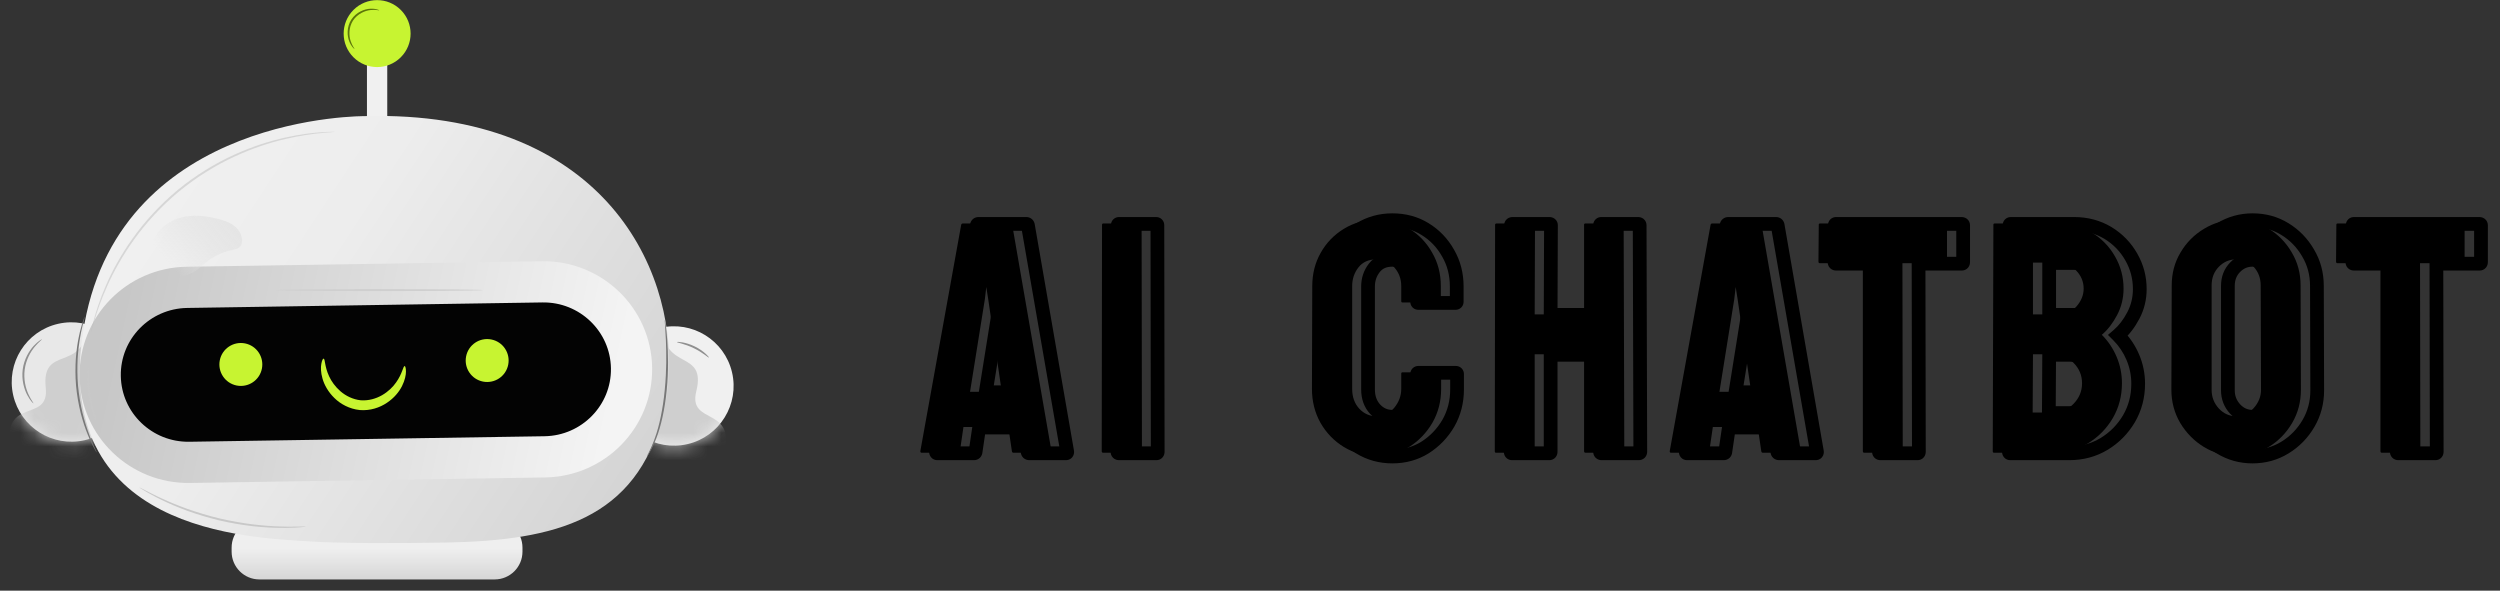 <svg width="182" height="43" viewBox="0 0 182 43" fill="none" xmlns="http://www.w3.org/2000/svg">
<rect x="0" y="0" width="182" height="43" fill="#333333" stroke="none"/>
<path d="M18.886 42.183H36.012C37.13 42.183 38.036 41.277 38.036 40.16V39.865C38.036 38.747 37.13 37.841 36.012 37.841H18.886C17.768 37.841 16.862 38.747 16.862 39.865V40.16C16.862 41.277 17.768 42.183 18.886 42.183Z" fill="url(#paint0_linear_1775_401)"/>
<path d="M26.714 10.075H28.192V2.599H26.714V10.075Z" fill="#F0F0F0"/>
<path d="M50.067 32.327C52.401 31.772 53.844 29.429 53.289 27.095C52.734 24.76 50.392 23.317 48.057 23.872C45.722 24.427 44.28 26.77 44.835 29.104C45.389 31.439 47.732 32.882 50.067 32.327Z" fill="#F0F0F0"/>
<mask id="mask0_1775_401" style="mask-type:alpha" maskUnits="userSpaceOnUse" x="44" y="23" width="10" height="10">
<path d="M50.067 32.327C52.401 31.772 53.844 29.429 53.289 27.095C52.734 24.76 50.392 23.317 48.057 23.872C45.722 24.427 44.28 26.77 44.835 29.104C45.389 31.439 47.732 32.882 50.067 32.327Z" fill="#F0F0F0"/>
</mask>
<g mask="url(#mask0_1775_401)">
<path d="M50.69 28.488C51.453 25.414 48.251 27.036 48.263 23.736L44.818 31.472L51.441 38.825C58.845 35.831 51.578 37.083 52.664 33.276C53.75 29.47 50.057 31.041 50.69 28.488Z" fill="#CFCFCF"/>
</g>
<path d="M6.16 32.047C8.5 31.516 9.967 29.189 9.436 26.848C8.905 24.508 6.578 23.041 4.237 23.572C1.897 24.103 0.43 26.43 0.961 28.771C1.492 31.111 3.819 32.578 6.16 32.047Z" fill="#E8E8E8"/>
<mask id="mask1_1775_401" style="mask-type:alpha" maskUnits="userSpaceOnUse" x="0" y="23" width="10" height="10">
<path d="M6.16 32.047C8.5 31.516 9.967 29.189 9.436 26.849C8.905 24.508 6.578 23.042 4.237 23.573C1.897 24.103 0.43 26.431 0.961 28.771C1.492 31.111 3.819 32.578 6.16 32.047Z" fill="#F0F0F0"/>
</mask>
<g mask="url(#mask1_1775_401)">
<path d="M3.331 28.234C2.999 25.085 5.947 27.133 6.39 23.863L8.735 32L1.161 38.37C-5.759 34.383 1.266 36.625 0.715 32.705C0.164 28.785 3.606 30.85 3.331 28.234Z" fill="#CFCFCF"/>
</g>
<path d="M26.62 8.453C26.62 8.453 8.953 8.241 6.156 23.542C3.358 38.843 18.299 39.13 22.597 39.419C24.547 39.551 28.715 39.565 32.394 39.499C40.539 39.358 46.291 37.781 48.251 30.225C48.48 29.344 48.634 28.438 48.692 27.518C49.209 19.238 43.603 8.043 26.623 8.45L26.62 8.453Z" fill="url(#paint1_linear_1775_401)"/>
<path d="M39.668 33.258C43.196 33.201 46.03 30.316 45.976 26.787V26.786C45.917 23.257 42.994 20.463 39.467 20.517L13.602 20.919H13.601C10.073 20.976 7.24 23.861 7.295 27.39L7.295 27.392C7.353 30.92 10.276 33.714 13.804 33.66L39.668 33.258Z" fill="#030303" stroke="url(#paint2_linear_1775_401)" stroke-width="3"/>
<path d="M19.067 26.833C18.902 27.681 18.079 28.232 17.233 28.066C16.386 27.901 15.835 27.078 16 26.233C16.165 25.384 16.988 24.834 17.834 24.999C18.682 25.164 19.233 25.988 19.067 26.833Z" fill="#C7F431"/>
<path d="M36.999 26.546C36.834 27.395 36.011 27.945 35.165 27.78C34.317 27.615 33.766 26.791 33.932 25.946C34.097 25.098 34.92 24.547 35.765 24.713C36.614 24.878 37.164 25.701 36.999 26.546Z" fill="#C7F431"/>
<path d="M29.178 4.169C30.13 3.218 30.13 1.675 29.178 0.723C28.226 -0.229 26.683 -0.229 25.732 0.723C24.78 1.675 24.78 3.218 25.732 4.169C26.683 5.121 28.226 5.121 29.178 4.169Z" fill="#C7F431"/>
<path d="M23.561 26.111C23.677 26.125 23.619 26.67 23.96 27.397C24.125 27.758 24.401 28.152 24.789 28.488C25.177 28.823 25.692 29.079 26.257 29.14C26.824 29.184 27.377 29.024 27.821 28.766C28.267 28.507 28.608 28.168 28.834 27.843C29.302 27.191 29.343 26.643 29.459 26.651C29.503 26.651 29.553 26.789 29.553 27.047C29.553 27.306 29.478 27.683 29.269 28.102C29.06 28.521 28.696 28.972 28.17 29.322C27.653 29.674 26.948 29.914 26.191 29.851C25.436 29.773 24.786 29.413 24.34 28.972C23.889 28.532 23.611 28.022 23.481 27.573C23.349 27.122 23.343 26.736 23.393 26.483C23.44 26.23 23.511 26.1 23.555 26.108L23.561 26.111Z" fill="#C7F431"/>
<path d="M47.083 33.245C47.059 33.232 47.375 32.75 47.678 31.883C47.992 31.021 48.265 29.771 48.394 28.375C48.535 26.976 48.513 25.701 48.477 24.781C48.455 24.321 48.433 23.95 48.413 23.691C48.394 23.435 48.389 23.292 48.4 23.289C48.411 23.289 48.433 23.429 48.468 23.685C48.507 23.941 48.543 24.313 48.578 24.776C48.639 25.698 48.678 26.981 48.537 28.388C48.405 29.795 48.113 31.054 47.775 31.918C47.609 32.351 47.439 32.689 47.306 32.912C47.172 33.133 47.092 33.254 47.083 33.248V33.245Z" fill="#777777"/>
<path d="M6.168 23.041C6.168 23.041 6.146 23.184 6.08 23.435C6.047 23.559 6.006 23.713 5.97 23.892C5.931 24.071 5.879 24.272 5.846 24.5C5.761 24.952 5.692 25.497 5.653 26.106C5.623 26.714 5.623 27.383 5.681 28.083C5.747 28.782 5.863 29.44 6 30.035C6.146 30.624 6.309 31.15 6.474 31.58C6.548 31.797 6.634 31.987 6.702 32.158C6.769 32.329 6.835 32.472 6.892 32.587C7 32.822 7.055 32.954 7.047 32.959C7.038 32.965 6.967 32.841 6.843 32.612C6.78 32.499 6.705 32.359 6.631 32.191C6.554 32.023 6.46 31.836 6.38 31.618C6.201 31.189 6.028 30.663 5.874 30.068C5.728 29.471 5.604 28.804 5.538 28.096C5.477 27.389 5.483 26.712 5.521 26.098C5.568 25.483 5.648 24.936 5.747 24.481C5.788 24.253 5.846 24.052 5.893 23.873C5.937 23.694 5.984 23.542 6.028 23.418C6.11 23.173 6.16 23.038 6.168 23.041Z" fill="#777777"/>
<path opacity="0.5" d="M24.354 9.598C24.354 9.598 24.332 9.604 24.291 9.61C24.241 9.615 24.178 9.62 24.104 9.626C23.938 9.643 23.696 9.648 23.385 9.687C22.763 9.742 21.865 9.866 20.777 10.119C19.69 10.37 18.418 10.777 17.079 11.396C15.741 12.013 14.345 12.861 13.029 13.941C11.721 15.028 10.623 16.24 9.763 17.435C8.902 18.633 8.26 19.803 7.806 20.822C7.351 21.84 7.06 22.7 6.886 23.3C6.79 23.597 6.74 23.834 6.691 23.994C6.669 24.065 6.652 24.126 6.638 24.173C6.624 24.214 6.619 24.233 6.616 24.233C6.616 24.233 6.616 24.211 6.624 24.17C6.635 24.12 6.646 24.06 6.663 23.985C6.702 23.826 6.746 23.586 6.831 23.283C6.988 22.677 7.266 21.81 7.712 20.78C8.155 19.751 8.791 18.567 9.656 17.358C10.518 16.149 11.619 14.927 12.938 13.828C14.265 12.74 15.675 11.892 17.024 11.275C18.376 10.659 19.66 10.257 20.755 10.017C21.851 9.775 22.754 9.667 23.379 9.629C23.691 9.601 23.936 9.604 24.101 9.596C24.175 9.596 24.238 9.596 24.288 9.596C24.329 9.596 24.351 9.596 24.351 9.598H24.354Z" fill="#BDBDBD"/>
<path d="M7.068 30.795C7.051 30.8 6.944 30.597 6.817 30.244C6.688 29.895 6.548 29.393 6.459 28.832C6.371 28.267 6.355 27.75 6.369 27.375C6.382 27.001 6.421 26.775 6.44 26.775C6.484 26.775 6.424 27.697 6.6 28.81C6.771 29.922 7.112 30.779 7.068 30.795Z" fill="#C8C8C8"/>
<path d="M2.436 29.371C2.436 29.371 2.373 29.327 2.288 29.223C2.2 29.118 2.087 28.958 1.976 28.741C1.751 28.314 1.558 27.637 1.654 26.89C1.753 26.144 2.12 25.541 2.447 25.186C2.613 25.007 2.761 24.881 2.874 24.803C2.984 24.726 3.05 24.691 3.056 24.699C3.072 24.718 2.825 24.889 2.524 25.252C2.224 25.613 1.891 26.197 1.798 26.907C1.704 27.617 1.875 28.27 2.067 28.694C2.26 29.124 2.458 29.352 2.436 29.369V29.371Z" fill="#8F8F8F"/>
<path d="M27.615 0.749C27.609 0.776 27.364 0.686 26.968 0.732C26.582 0.774 26.026 0.997 25.695 1.503C25.373 2.015 25.401 2.613 25.525 2.982C25.646 3.362 25.83 3.549 25.808 3.566C25.803 3.571 25.75 3.533 25.676 3.445C25.599 3.356 25.505 3.213 25.428 3.018C25.271 2.638 25.219 1.991 25.574 1.429C25.938 0.873 26.546 0.652 26.959 0.636C27.169 0.625 27.339 0.65 27.449 0.683C27.562 0.716 27.617 0.746 27.615 0.752V0.749Z" fill="#5B7409"/>
<path d="M51.611 26.031C51.581 26.064 51.151 25.654 50.504 25.346C49.86 25.029 49.273 24.947 49.281 24.902C49.281 24.867 49.895 24.889 50.567 25.216C51.239 25.539 51.638 26.009 51.611 26.031Z" fill="#8F8F8F"/>
<path d="M35.165 21.119C35.165 21.158 31.783 21.191 27.614 21.191C23.446 21.191 20.064 21.158 20.064 21.119C20.064 21.081 23.446 21.048 27.614 21.048C31.783 21.048 35.165 21.081 35.165 21.119Z" fill="#CFCFCF"/>
<path d="M22.28 38.337C22.28 38.337 22.236 38.348 22.154 38.359C22.052 38.367 21.931 38.378 21.785 38.392C21.625 38.406 21.43 38.419 21.201 38.422C20.973 38.428 20.714 38.441 20.427 38.43C19.852 38.43 19.169 38.389 18.412 38.309C17.657 38.221 16.831 38.086 15.975 37.888C15.121 37.684 14.323 37.434 13.607 37.178C12.894 36.913 12.266 36.641 11.751 36.387C11.489 36.266 11.264 36.139 11.063 36.032C10.859 35.927 10.691 35.828 10.553 35.746C10.429 35.669 10.325 35.605 10.237 35.553C10.165 35.509 10.129 35.481 10.132 35.479C10.135 35.476 10.176 35.492 10.25 35.528C10.341 35.575 10.449 35.63 10.578 35.696C10.719 35.773 10.892 35.864 11.098 35.961C11.302 36.06 11.531 36.181 11.795 36.294C12.313 36.536 12.943 36.795 13.654 37.051C14.367 37.301 15.163 37.544 16.011 37.748C16.859 37.946 17.679 38.081 18.428 38.177C19.177 38.265 19.857 38.315 20.43 38.328C20.716 38.345 20.975 38.337 21.201 38.34C21.43 38.342 21.625 38.34 21.785 38.334C21.931 38.334 22.052 38.331 22.154 38.328C22.239 38.328 22.283 38.331 22.283 38.337H22.28Z" fill="#C8C8C8"/>
<path d="M14.219 19.728C14.471 19.557 14.692 19.339 14.929 19.146C15.5 18.679 16.178 18.354 16.891 18.204C17.115 18.156 17.365 18.112 17.504 17.926C17.57 17.839 17.601 17.728 17.615 17.619C17.666 17.187 17.433 16.758 17.105 16.485C16.776 16.212 16.367 16.07 15.959 15.96C15.167 15.745 14.336 15.629 13.528 15.763C12.719 15.898 11.931 16.303 11.439 16.981C11.229 17.27 11.075 17.608 11.028 17.966C10.927 18.743 11.378 19.544 12.055 19.895C12.732 20.245 13.585 20.157 14.219 19.73V19.728Z" fill="url(#paint3_linear_1775_401)"/>
<path d="M67 32.844L69.975 16.363C69.991 16.3 70.03 16.269 70.092 16.269H73.571C73.634 16.269 73.673 16.3 73.688 16.363L76.546 32.844C76.554 32.922 76.523 32.961 76.453 32.961H73.794C73.716 32.961 73.673 32.922 73.665 32.844L73.407 31.087H70.139L69.882 32.844C69.874 32.922 69.835 32.961 69.764 32.961H67.094C67.031 32.961 67 32.922 67 32.844ZM71.697 21.786L70.619 28.521H72.927L71.943 21.786L71.802 20.896L71.697 21.786Z" fill="black"/>
<path d="M83.039 32.961H80.322C80.244 32.961 80.205 32.922 80.205 32.844L80.228 16.363C80.228 16.3 80.259 16.269 80.322 16.269H83.016C83.078 16.269 83.109 16.3 83.109 16.363L83.133 32.844C83.133 32.922 83.102 32.961 83.039 32.961Z" fill="black"/>
<path d="M100.207 33.195C99.34 33.195 98.547 32.976 97.829 32.539C97.118 32.102 96.552 31.516 96.131 30.782C95.717 30.04 95.51 29.216 95.51 28.311L95.533 20.826C95.533 19.936 95.736 19.131 96.142 18.413C96.548 17.687 97.107 17.105 97.817 16.668C98.536 16.223 99.332 16 100.207 16C101.097 16 101.889 16.215 102.584 16.644C103.287 17.074 103.846 17.655 104.259 18.39C104.681 19.116 104.892 19.928 104.892 20.826V21.927C104.892 21.989 104.861 22.021 104.798 22.021H102.104C102.042 22.021 102.011 21.989 102.011 21.927V20.826C102.011 20.295 101.839 19.838 101.495 19.455C101.152 19.073 100.722 18.881 100.207 18.881C99.637 18.881 99.2 19.077 98.895 19.467C98.59 19.858 98.438 20.311 98.438 20.826V28.311C98.438 28.896 98.61 29.377 98.954 29.751C99.297 30.118 99.715 30.302 100.207 30.302C100.722 30.302 101.152 30.099 101.495 29.693C101.839 29.279 102.011 28.818 102.011 28.311V27.198C102.011 27.135 102.042 27.104 102.104 27.104H104.822C104.884 27.104 104.915 27.135 104.915 27.198V28.311C104.915 29.209 104.705 30.029 104.283 30.77C103.853 31.505 103.287 32.094 102.584 32.539C101.882 32.976 101.089 33.195 100.207 33.195Z" fill="black"/>
<path d="M111.631 32.961H108.913C108.851 32.961 108.82 32.922 108.82 32.844L108.843 16.363C108.843 16.3 108.882 16.269 108.96 16.269H111.631C111.709 16.269 111.748 16.3 111.748 16.363L111.725 22.887H115.321V16.363C115.321 16.3 115.352 16.269 115.414 16.269H118.085C118.163 16.269 118.202 16.3 118.202 16.363L118.249 32.844C118.249 32.922 118.21 32.961 118.132 32.961H115.438C115.36 32.961 115.321 32.922 115.321 32.844V25.792H111.725V32.844C111.725 32.922 111.693 32.961 111.631 32.961Z" fill="black"/>
<path d="M121.556 32.844L124.531 16.363C124.547 16.3 124.586 16.269 124.648 16.269H128.127C128.189 16.269 128.228 16.3 128.244 16.363L131.102 32.844C131.11 32.922 131.079 32.961 131.008 32.961H128.349C128.271 32.961 128.228 32.922 128.221 32.844L127.963 31.087H124.695L124.437 32.844C124.429 32.922 124.39 32.961 124.32 32.961H121.649C121.587 32.961 121.556 32.922 121.556 32.844ZM126.253 21.786L125.175 28.521H127.483L126.499 21.786L126.358 20.896L126.253 21.786Z" fill="black"/>
<path d="M138.427 32.961H135.721C135.651 32.961 135.615 32.922 135.615 32.844V19.163H132.5C132.422 19.163 132.383 19.123 132.383 19.045L132.406 16.363C132.406 16.3 132.437 16.269 132.5 16.269H141.613C141.699 16.269 141.741 16.3 141.741 16.363V19.045C141.741 19.123 141.71 19.163 141.648 19.163H138.497L138.52 32.844C138.52 32.922 138.489 32.961 138.427 32.961Z" fill="black"/>
<path d="M149.464 32.961H145.166C145.103 32.961 145.072 32.922 145.072 32.844L145.119 16.363C145.119 16.3 145.15 16.269 145.212 16.269H149.827C150.725 16.269 151.541 16.488 152.275 16.925C152.994 17.363 153.56 17.944 153.974 18.671C154.388 19.389 154.595 20.17 154.595 21.013C154.595 21.7 154.439 22.341 154.126 22.934C153.814 23.528 153.443 24.008 153.013 24.375C153.474 24.836 153.833 25.37 154.091 25.98C154.349 26.589 154.478 27.229 154.478 27.901C154.478 28.83 154.255 29.677 153.81 30.442C153.357 31.208 152.752 31.821 151.994 32.281C151.237 32.734 150.394 32.961 149.464 32.961ZM149.827 19.116H148V22.887H149.827C150.382 22.887 150.831 22.692 151.174 22.302C151.518 21.903 151.69 21.474 151.69 21.013C151.69 20.506 151.506 20.064 151.139 19.69C150.772 19.307 150.335 19.116 149.827 19.116ZM149.464 25.792H148L147.977 30.032H149.464C150.042 30.032 150.538 29.822 150.952 29.4C151.366 28.978 151.573 28.478 151.573 27.901C151.573 27.323 151.366 26.827 150.952 26.413C150.538 25.999 150.042 25.792 149.464 25.792Z" fill="black"/>
<path d="M162.798 33.195C161.947 33.195 161.162 32.976 160.443 32.539C159.733 32.102 159.159 31.52 158.722 30.794C158.292 30.06 158.077 29.256 158.077 28.381L158.101 20.779C158.101 19.889 158.315 19.088 158.745 18.378C159.167 17.659 159.737 17.085 160.455 16.656C161.173 16.219 161.954 16 162.798 16C163.672 16 164.457 16.215 165.152 16.644C165.855 17.074 166.417 17.652 166.839 18.378C167.268 19.096 167.483 19.897 167.483 20.779L167.506 28.381C167.506 29.256 167.296 30.056 166.874 30.782C166.444 31.516 165.874 32.102 165.164 32.539C164.453 32.976 163.665 33.195 162.798 33.195ZM162.798 30.302C163.282 30.302 163.704 30.107 164.063 29.716C164.422 29.318 164.602 28.873 164.602 28.381L164.578 20.779C164.578 20.248 164.41 19.799 164.074 19.432C163.739 19.065 163.313 18.881 162.798 18.881C162.306 18.881 161.884 19.061 161.533 19.42C161.181 19.779 161.006 20.232 161.006 20.779V28.381C161.006 28.904 161.181 29.357 161.533 29.74C161.884 30.114 162.306 30.302 162.798 30.302Z" fill="black"/>
<path d="M176.108 32.961H173.402C173.332 32.961 173.297 32.922 173.297 32.844V19.163H170.181C170.103 19.163 170.064 19.123 170.064 19.045L170.087 16.363C170.087 16.3 170.118 16.269 170.181 16.269H179.294C179.38 16.269 179.423 16.3 179.423 16.363V19.045C179.423 19.123 179.391 19.163 179.329 19.163H176.178L176.201 32.844C176.201 32.922 176.17 32.961 176.108 32.961Z" fill="black"/>
<path d="M68.141 32.883L67.649 32.794L67.641 32.838V32.883H68.141ZM71.117 16.395L70.632 16.273L70.628 16.289L70.625 16.306L71.117 16.395ZM74.832 16.395L75.325 16.309L75.322 16.291L75.317 16.273L74.832 16.395ZM77.691 32.883L78.189 32.833L78.187 32.815L78.184 32.797L77.691 32.883ZM74.809 32.883L75.306 32.833L75.305 32.822L75.303 32.81L74.809 32.883ZM74.551 31.125L75.046 31.052L74.983 30.625H74.551V31.125ZM71.281 31.125V30.625H70.849L70.787 31.052L71.281 31.125ZM71.023 32.883L70.529 32.81L70.527 32.822L70.526 32.833L71.023 32.883ZM72.84 21.82L73.334 21.899L73.335 21.889L73.336 21.879L72.84 21.82ZM71.762 28.559L71.268 28.48L71.175 29.059H71.762V28.559ZM74.07 28.559V29.059H74.649L74.565 28.486L74.07 28.559ZM73.086 21.82L73.581 21.748L73.58 21.742L73.086 21.82ZM72.945 20.93L73.439 20.852L72.449 20.871L72.945 20.93ZM68.633 32.972L71.609 16.483L70.625 16.306L67.649 32.794L68.633 32.972ZM71.602 16.516C71.591 16.56 71.558 16.645 71.471 16.715C71.381 16.786 71.288 16.801 71.234 16.801V15.801C71.119 15.801 70.974 15.831 70.846 15.934C70.719 16.035 70.659 16.167 70.632 16.273L71.602 16.516ZM71.234 16.801H74.715V15.801H71.234V16.801ZM74.715 16.801C74.662 16.801 74.568 16.786 74.479 16.715C74.391 16.645 74.358 16.56 74.347 16.516L75.317 16.273C75.29 16.167 75.23 16.035 75.103 15.934C74.975 15.831 74.831 15.801 74.715 15.801V16.801ZM74.339 16.48L77.199 32.968L78.184 32.797L75.325 16.309L74.339 16.48ZM77.194 32.933C77.192 32.913 77.181 32.786 77.283 32.658C77.397 32.517 77.546 32.5 77.598 32.5V33.5C77.72 33.5 77.92 33.464 78.064 33.283C78.198 33.116 78.199 32.931 78.189 32.833L77.194 32.933ZM77.598 32.5H74.938V33.5H77.598V32.5ZM74.938 32.5C74.979 32.5 75.085 32.511 75.183 32.601C75.281 32.69 75.302 32.793 75.306 32.833L74.311 32.933C74.323 33.051 74.369 33.212 74.51 33.341C74.652 33.469 74.818 33.5 74.938 33.5V32.5ZM75.303 32.81L75.046 31.052L74.056 31.198L74.314 32.955L75.303 32.81ZM74.551 30.625H71.281V31.625H74.551V30.625ZM70.787 31.052L70.529 32.81L71.518 32.955L71.776 31.198L70.787 31.052ZM70.526 32.833C70.529 32.805 70.544 32.708 70.635 32.617C70.733 32.519 70.847 32.5 70.906 32.5V33.5C71.036 33.5 71.205 33.461 71.342 33.324C71.471 33.195 71.51 33.039 71.521 32.933L70.526 32.833ZM70.906 32.5H68.234V33.5H70.906V32.5ZM68.234 32.5C68.314 32.5 68.452 32.53 68.555 32.658C68.64 32.765 68.641 32.869 68.641 32.883H67.641C67.641 32.975 67.657 33.137 67.774 33.283C67.907 33.45 68.093 33.5 68.234 33.5V32.5ZM72.346 21.741L71.268 28.48L72.255 28.638L73.334 21.899L72.346 21.741ZM71.762 29.059H74.07V28.059H71.762V29.059ZM74.565 28.486L73.581 21.748L72.591 21.893L73.576 28.631L74.565 28.486ZM73.58 21.742L73.439 20.852L72.451 21.008L72.592 21.898L73.58 21.742ZM72.449 20.871L72.343 21.762L73.336 21.879L73.442 20.989L72.449 20.871ZM84.187 32.5H81.469V33.5H84.187V32.5ZM81.469 32.5C81.507 32.5 81.627 32.51 81.734 32.617C81.842 32.724 81.851 32.845 81.851 32.883L80.851 32.882C80.851 32.998 80.881 33.178 81.027 33.324C81.174 33.471 81.353 33.5 81.469 33.5V32.5ZM81.851 32.883L81.875 16.395L80.875 16.394L80.851 32.882L81.851 32.883ZM81.875 16.395C81.875 16.441 81.863 16.567 81.752 16.678C81.641 16.789 81.514 16.801 81.469 16.801V15.801C81.36 15.801 81.187 15.828 81.045 15.971C80.902 16.113 80.875 16.286 80.875 16.394L81.875 16.395ZM81.469 16.801H84.164V15.801H81.469V16.801ZM84.164 16.801C84.118 16.801 83.992 16.789 83.881 16.678C83.769 16.567 83.758 16.441 83.758 16.395H84.758C84.758 16.286 84.73 16.113 84.588 15.971C84.445 15.828 84.272 15.801 84.164 15.801V16.801ZM83.758 16.395L83.781 32.883L84.781 32.883L84.758 16.395H83.758ZM83.781 32.883C83.781 32.869 83.782 32.765 83.867 32.658C83.97 32.53 84.108 32.5 84.187 32.5V33.5C84.329 33.5 84.514 33.45 84.648 33.283C84.765 33.137 84.781 32.975 84.781 32.883L83.781 32.883ZM98.984 32.578L98.722 33.004L98.724 33.005L98.984 32.578ZM97.285 30.82L96.848 31.064L96.851 31.07L97.285 30.82ZM96.664 28.348L96.164 28.346V28.348H96.664ZM96.687 20.859L97.187 20.861V20.859H96.687ZM97.296 18.445L97.732 18.691L97.733 18.689L97.296 18.445ZM98.972 16.699L99.234 17.125L99.236 17.124L98.972 16.699ZM103.742 16.676L103.479 17.101L103.481 17.102L103.742 16.676ZM105.417 18.422L104.982 18.668L104.985 18.673L105.417 18.422ZM100.109 29.789L99.74 30.127L99.744 30.131L100.109 29.789ZM102.652 29.73L103.034 30.054L103.037 30.05L102.652 29.73ZM105.441 30.809L105.873 31.061L105.876 31.056L105.441 30.809ZM103.742 32.578L104.006 33.003L104.009 33.001L103.742 32.578ZM101.363 32.734C100.584 32.734 99.882 32.539 99.244 32.151L98.724 33.005C99.523 33.492 100.407 33.734 101.363 33.734V32.734ZM99.246 32.152C98.607 31.759 98.099 31.235 97.718 30.571L96.851 31.07C97.314 31.875 97.939 32.522 98.722 33.004L99.246 32.152ZM97.721 30.577C97.352 29.914 97.164 29.174 97.164 28.348H96.164C96.164 29.333 96.39 30.242 96.848 31.064L97.721 30.577ZM97.164 28.349L97.187 20.861L96.187 20.858L96.164 28.346L97.164 28.349ZM97.187 20.859C97.187 20.048 97.371 19.329 97.732 18.691L96.861 18.199C96.409 18.999 96.187 19.89 96.187 20.859H97.187ZM97.733 18.689C98.097 18.038 98.596 17.518 99.234 17.125L98.71 16.273C97.927 16.756 97.308 17.4 96.86 18.201L97.733 18.689ZM99.236 17.124C99.872 16.73 100.577 16.531 101.363 16.531V15.531C100.398 15.531 99.51 15.778 98.709 16.274L99.236 17.124ZM101.363 16.531C102.169 16.531 102.87 16.725 103.479 17.101L104.005 16.25C103.223 15.768 102.338 15.531 101.363 15.531V16.531ZM103.481 17.102C104.11 17.487 104.609 18.006 104.982 18.668L105.853 18.176C105.398 17.369 104.78 16.724 104.002 16.249L103.481 17.102ZM104.985 18.673C105.36 19.318 105.55 20.043 105.55 20.859H106.55C106.55 19.879 106.319 18.979 105.85 18.171L104.985 18.673ZM105.55 20.859V21.961H106.55V20.859H105.55ZM105.55 21.961C105.55 21.915 105.562 21.789 105.673 21.678C105.785 21.567 105.911 21.555 105.957 21.555V22.555C106.065 22.555 106.238 22.527 106.38 22.385C106.523 22.242 106.55 22.069 106.55 21.961H105.55ZM105.957 21.555H103.261V22.555H105.957V21.555ZM103.261 21.555C103.307 21.555 103.433 21.567 103.544 21.678C103.656 21.789 103.667 21.915 103.667 21.961H102.667C102.667 22.069 102.695 22.242 102.837 22.385C102.98 22.527 103.153 22.555 103.261 22.555V21.555ZM103.667 21.961V20.859H102.667V21.961H103.667ZM103.667 20.859C103.667 20.209 103.453 19.632 103.024 19.154L102.28 19.822C102.538 20.11 102.667 20.447 102.667 20.859H103.667ZM103.024 19.154C102.585 18.666 102.02 18.414 101.363 18.414V19.414C101.737 19.414 102.031 19.545 102.28 19.822L103.024 19.154ZM101.363 18.414C100.665 18.414 100.071 18.661 99.656 19.192L100.445 19.808C100.639 19.558 100.92 19.414 101.363 19.414V18.414ZM99.656 19.192C99.28 19.675 99.093 20.237 99.093 20.859H100.093C100.093 20.45 100.211 20.107 100.445 19.808L99.656 19.192ZM99.093 20.859V28.348H100.093V20.859H99.093ZM99.093 28.348C99.093 29.038 99.299 29.646 99.74 30.127L100.477 29.451C100.231 29.183 100.093 28.829 100.093 28.348H99.093ZM99.744 30.131C100.18 30.596 100.729 30.84 101.363 30.84V29.84C101.012 29.84 100.725 29.716 100.474 29.447L99.744 30.131ZM101.363 30.84C102.031 30.84 102.598 30.568 103.034 30.054L102.27 29.407C102.018 29.706 101.726 29.84 101.363 29.84V30.84ZM103.037 30.05C103.45 29.552 103.667 28.979 103.667 28.348H102.667C102.667 28.732 102.541 29.081 102.267 29.411L103.037 30.05ZM103.667 28.348V27.234H102.667V28.348H103.667ZM103.667 27.234C103.667 27.28 103.656 27.406 103.544 27.518C103.433 27.629 103.307 27.641 103.261 27.641V26.641C103.153 26.641 102.98 26.668 102.837 26.811C102.695 26.953 102.667 27.126 102.667 27.234H103.667ZM103.261 27.641H105.98V26.641H103.261V27.641ZM105.98 27.641C105.934 27.641 105.808 27.629 105.697 27.518C105.586 27.406 105.574 27.28 105.574 27.234H106.574C106.574 27.126 106.546 26.953 106.404 26.811C106.261 26.668 106.088 26.641 105.98 26.641V27.641ZM105.574 27.234V28.348H106.574V27.234H105.574ZM105.574 28.348C105.574 29.164 105.383 29.899 105.006 30.562L105.876 31.056C106.343 30.234 106.574 29.328 106.574 28.348H105.574ZM105.009 30.556C104.619 31.223 104.108 31.754 103.474 32.156L104.009 33.001C104.781 32.511 105.404 31.863 105.873 31.061L105.009 30.556ZM103.478 32.154C102.859 32.538 102.159 32.734 101.363 32.734V33.734C102.333 33.734 103.218 33.493 104.006 33.003L103.478 32.154ZM112.91 16.395L113.41 16.396V16.395H112.91ZM112.886 22.922L112.386 22.92L112.384 23.422H112.886V22.922ZM116.484 22.922V23.422H116.984V22.922H116.484ZM119.367 16.395H118.867V16.396L119.367 16.395ZM119.413 32.883H119.913V32.882L119.413 32.883ZM116.484 25.828H116.984V25.328H116.484V25.828ZM112.886 25.828V25.328H112.386V25.828H112.886ZM112.792 32.5H110.074V33.5H112.792V32.5ZM110.074 32.5C110.153 32.5 110.291 32.53 110.394 32.658C110.479 32.765 110.48 32.869 110.48 32.883L109.48 32.882C109.48 32.975 109.496 33.137 109.613 33.283C109.747 33.45 109.932 33.5 110.074 33.5V32.5ZM110.48 32.883L110.503 16.395L109.503 16.394L109.48 32.882L110.48 32.883ZM110.503 16.395C110.503 16.474 110.473 16.612 110.345 16.715C110.238 16.8 110.135 16.801 110.12 16.801V15.801C110.028 15.801 109.866 15.817 109.72 15.934C109.553 16.067 109.503 16.252 109.503 16.394L110.503 16.395ZM110.12 16.801H112.792V15.801H110.12V16.801ZM112.792 16.801C112.778 16.801 112.675 16.8 112.568 16.715C112.44 16.612 112.41 16.474 112.41 16.395H113.41C113.41 16.253 113.36 16.067 113.193 15.934C113.047 15.817 112.885 15.801 112.792 15.801V16.801ZM112.41 16.393L112.386 22.92L113.386 22.924L113.41 16.396L112.41 16.393ZM112.886 23.422H116.484V22.422H112.886V23.422ZM116.984 22.922V16.395H115.984V22.922H116.984ZM116.984 16.395C116.984 16.441 116.972 16.567 116.861 16.678C116.75 16.789 116.623 16.801 116.577 16.801V15.801C116.469 15.801 116.296 15.828 116.154 15.971C116.011 16.113 115.984 16.286 115.984 16.395H116.984ZM116.577 16.801H119.249V15.801H116.577V16.801ZM119.249 16.801C119.235 16.801 119.132 16.8 119.025 16.715C118.897 16.612 118.867 16.474 118.867 16.395H119.867C119.867 16.253 119.817 16.067 119.65 15.934C119.504 15.817 119.342 15.801 119.249 15.801V16.801ZM118.867 16.396L118.913 32.884L119.913 32.882L119.867 16.393L118.867 16.396ZM118.913 32.883C118.913 32.845 118.923 32.724 119.031 32.617C119.138 32.51 119.258 32.5 119.296 32.5V33.5C119.412 33.5 119.591 33.471 119.738 33.324C119.884 33.178 119.913 32.999 119.913 32.883H118.913ZM119.296 32.5H116.601V33.5H119.296V32.5ZM116.601 32.5C116.639 32.5 116.759 32.51 116.867 32.617C116.974 32.724 116.984 32.845 116.984 32.883H115.984C115.984 32.999 116.013 33.178 116.159 33.324C116.306 33.471 116.485 33.5 116.601 33.5V32.5ZM116.984 32.883V25.828H115.984V32.883H116.984ZM116.484 25.328H112.886V26.328H116.484V25.328ZM112.386 25.828V32.883H113.386V25.828H112.386ZM112.386 32.883C112.386 32.869 112.387 32.765 112.472 32.658C112.575 32.53 112.713 32.5 112.792 32.5V33.5C112.934 33.5 113.119 33.45 113.253 33.283C113.37 33.137 113.386 32.975 113.386 32.883H112.386ZM122.722 32.883L122.23 32.794L122.222 32.838V32.883H122.722ZM125.698 16.395L125.213 16.273L125.209 16.289L125.206 16.306L125.698 16.395ZM129.413 16.395L129.906 16.309L129.903 16.291L129.898 16.273L129.413 16.395ZM132.273 32.883L132.77 32.833L132.768 32.815L132.765 32.797L132.273 32.883ZM129.39 32.883L129.887 32.833L129.886 32.822L129.885 32.81L129.39 32.883ZM129.132 31.125L129.627 31.052L129.564 30.625H129.132V31.125ZM125.862 31.125V30.625H125.43L125.368 31.052L125.862 31.125ZM125.605 32.883L125.11 32.81L125.108 32.822L125.107 32.833L125.605 32.883ZM127.421 21.82L127.915 21.899L127.916 21.889L127.918 21.879L127.421 21.82ZM126.343 28.559L125.849 28.48L125.757 29.059H126.343V28.559ZM128.652 28.559V29.059H129.23L129.146 28.486L128.652 28.559ZM127.667 21.82L128.162 21.748L128.161 21.742L127.667 21.82ZM127.527 20.93L128.02 20.852L127.03 20.871L127.527 20.93ZM123.214 32.972L126.19 16.483L125.206 16.306L122.23 32.794L123.214 32.972ZM126.184 16.516C126.172 16.56 126.14 16.645 126.052 16.715C125.962 16.786 125.869 16.801 125.816 16.801V15.801C125.7 15.801 125.556 15.831 125.427 15.934C125.3 16.035 125.24 16.167 125.213 16.273L126.184 16.516ZM125.816 16.801H129.296V15.801H125.816V16.801ZM129.296 16.801C129.243 16.801 129.149 16.786 129.06 16.715C128.972 16.645 128.939 16.56 128.928 16.516L129.898 16.273C129.872 16.167 129.811 16.035 129.685 15.934C129.556 15.831 129.412 15.801 129.296 15.801V16.801ZM128.921 16.48L131.78 32.968L132.765 32.797L129.906 16.309L128.921 16.48ZM131.775 32.933C131.773 32.913 131.763 32.786 131.865 32.658C131.978 32.517 132.127 32.5 132.179 32.5V33.5C132.301 33.5 132.501 33.464 132.646 33.283C132.779 33.116 132.78 32.931 132.77 32.833L131.775 32.933ZM132.179 32.5H129.519V33.5H132.179V32.5ZM129.519 32.5C129.56 32.5 129.666 32.511 129.764 32.601C129.862 32.69 129.883 32.793 129.887 32.833L128.892 32.933C128.904 33.051 128.951 33.212 129.092 33.341C129.233 33.469 129.399 33.5 129.519 33.5V32.5ZM129.885 32.81L129.627 31.052L128.637 31.198L128.895 32.955L129.885 32.81ZM129.132 30.625H125.862V31.625H129.132V30.625ZM125.368 31.052L125.11 32.81L126.099 32.955L126.357 31.198L125.368 31.052ZM125.107 32.833C125.11 32.805 125.126 32.708 125.216 32.617C125.314 32.519 125.428 32.5 125.487 32.5V33.5C125.617 33.5 125.786 33.461 125.923 33.324C126.053 33.195 126.092 33.039 126.102 32.933L125.107 32.833ZM125.487 32.5H122.816V33.5H125.487V32.5ZM122.816 32.5C122.895 32.5 123.033 32.53 123.136 32.658C123.221 32.765 123.222 32.869 123.222 32.883H122.222C122.222 32.975 122.238 33.137 122.355 33.283C122.489 33.45 122.674 33.5 122.816 33.5V32.5ZM126.927 21.741L125.849 28.48L126.837 28.638L127.915 21.899L126.927 21.741ZM126.343 29.059H128.652V28.059H126.343V29.059ZM129.146 28.486L128.162 21.748L127.172 21.893L128.157 28.631L129.146 28.486ZM128.161 21.742L128.02 20.852L127.033 21.008L127.173 21.898L128.161 21.742ZM127.03 20.871L126.925 21.762L127.918 21.879L128.023 20.989L127.03 20.871ZM136.788 19.195H137.288V18.695H136.788V19.195ZM133.554 19.078L133.054 19.074V19.078H133.554ZM133.577 16.395L134.077 16.399V16.395H133.577ZM139.671 19.195V18.695H139.17L139.171 19.196L139.671 19.195ZM139.601 32.5H136.894V33.5H139.601V32.5ZM136.894 32.5C136.95 32.5 137.08 32.518 137.186 32.636C137.283 32.744 137.288 32.857 137.288 32.883H136.288C136.288 32.987 136.31 33.158 136.443 33.305C136.584 33.462 136.767 33.5 136.894 33.5V32.5ZM137.288 32.883V19.195H136.288V32.883H137.288ZM136.788 18.695H133.671V19.695H136.788V18.695ZM133.671 18.695C133.709 18.695 133.829 18.705 133.937 18.812C134.044 18.92 134.054 19.04 134.054 19.078H133.054C133.054 19.194 133.083 19.373 133.229 19.52C133.376 19.666 133.555 19.695 133.671 19.695V18.695ZM134.054 19.083L134.077 16.399L133.077 16.39L133.054 19.074L134.054 19.083ZM134.077 16.395C134.077 16.441 134.065 16.567 133.954 16.678C133.843 16.789 133.717 16.801 133.671 16.801V15.801C133.563 15.801 133.39 15.828 133.247 15.971C133.105 16.113 133.077 16.286 133.077 16.395H134.077ZM133.671 16.801H142.788V15.801H133.671V16.801ZM142.788 16.801C142.785 16.801 142.693 16.803 142.591 16.729C142.534 16.688 142.486 16.631 142.454 16.562C142.424 16.496 142.417 16.436 142.417 16.395H143.417C143.417 16.235 143.354 16.047 143.179 15.92C143.034 15.814 142.877 15.801 142.788 15.801V16.801ZM142.417 16.395V19.078H143.417V16.395H142.417ZM142.417 19.078C142.417 19.064 142.418 18.961 142.503 18.854C142.606 18.726 142.744 18.695 142.823 18.695V19.695C142.965 19.695 143.15 19.645 143.284 19.478C143.401 19.332 143.417 19.171 143.417 19.078H142.417ZM142.823 18.695H139.671V19.695H142.823V18.695ZM139.171 19.196L139.194 32.884L140.194 32.883L140.171 19.195L139.171 19.196ZM139.194 32.884C139.194 32.87 139.195 32.765 139.281 32.658C139.383 32.53 139.522 32.5 139.601 32.5V33.5C139.742 33.5 139.928 33.45 140.061 33.283C140.178 33.137 140.194 32.975 140.194 32.883L139.194 32.884ZM146.249 32.883L145.749 32.882V32.883H146.249ZM146.296 16.395L146.796 16.396V16.395H146.296ZM153.456 16.957L153.716 16.53L153.712 16.527L153.456 16.957ZM155.155 18.703L154.721 18.951L154.722 18.953L155.155 18.703ZM154.194 24.41L153.869 24.03L153.458 24.381L153.841 24.764L154.194 24.41ZM154.991 30.48L155.421 30.735L155.423 30.732L154.991 30.48ZM153.175 32.32L153.431 32.749L153.435 32.748L153.175 32.32ZM149.179 19.148V18.648H148.679V19.148H149.179ZM149.179 22.922H148.679V23.422H149.179V22.922ZM152.354 22.336L152.73 22.666L152.733 22.663L152.354 22.336ZM152.319 19.723L151.958 20.069L151.962 20.073L152.319 19.723ZM149.179 25.828V25.328H148.681L148.679 25.825L149.179 25.828ZM149.155 30.07L148.655 30.068L148.652 30.57H149.155V30.07ZM150.643 32.5H146.343V33.5H150.643V32.5ZM146.343 32.5C146.422 32.5 146.56 32.53 146.663 32.658C146.748 32.765 146.749 32.869 146.749 32.883H145.749C145.749 32.975 145.765 33.137 145.882 33.283C146.016 33.45 146.201 33.5 146.343 33.5V32.5ZM146.749 32.884L146.796 16.396L145.796 16.393L145.749 32.882L146.749 32.884ZM146.796 16.395C146.796 16.441 146.784 16.567 146.673 16.678C146.562 16.789 146.435 16.801 146.39 16.801V15.801C146.281 15.801 146.108 15.828 145.966 15.971C145.823 16.113 145.796 16.286 145.796 16.395H146.796ZM146.39 16.801H151.007V15.801H146.39V16.801ZM151.007 16.801C151.82 16.801 152.547 16.998 153.2 17.387L153.712 16.527C152.896 16.041 151.99 15.801 151.007 15.801V16.801ZM153.196 17.384C153.843 17.778 154.349 18.298 154.721 18.951L155.59 18.456C155.133 17.655 154.507 17.011 153.716 16.53L153.196 17.384ZM154.722 18.953C155.091 19.594 155.276 20.289 155.276 21.047H156.276C156.276 20.117 156.047 19.25 155.588 18.454L154.722 18.953ZM155.276 21.047C155.276 21.655 155.139 22.216 154.865 22.736L155.75 23.202C156.101 22.534 156.276 21.813 156.276 21.047H155.276ZM154.865 22.736C154.577 23.284 154.243 23.711 153.869 24.03L154.519 24.79C155.005 24.375 155.413 23.841 155.75 23.202L154.865 22.736ZM153.841 24.764C154.255 25.178 154.579 25.66 154.812 26.21L155.733 25.821C155.45 25.153 155.055 24.564 154.548 24.057L153.841 24.764ZM154.812 26.21C155.043 26.757 155.159 27.331 155.159 27.938H156.159C156.159 27.2 156.017 26.493 155.733 25.821L154.812 26.21ZM155.159 27.938C155.159 28.783 154.958 29.544 154.559 30.229L155.423 30.732C155.915 29.886 156.159 28.951 156.159 27.938H155.159ZM154.561 30.226C154.149 30.921 153.602 31.475 152.915 31.893L153.435 32.748C154.263 32.244 154.927 31.571 155.421 30.735L154.561 30.226ZM152.918 31.891C152.242 32.295 151.488 32.5 150.643 32.5V33.5C151.659 33.5 152.592 33.252 153.431 32.749L152.918 31.891ZM151.007 18.648H149.179V19.648H151.007V18.648ZM148.679 19.148V22.922H149.679V19.148H148.679ZM149.179 23.422H151.007V22.422H149.179V23.422ZM151.007 23.422C151.694 23.422 152.284 23.173 152.73 22.666L151.979 22.006C151.737 22.281 151.428 22.422 151.007 22.422V23.422ZM152.733 22.663C153.143 22.187 153.37 21.645 153.37 21.047H152.37C152.37 21.371 152.253 21.688 151.976 22.009L152.733 22.663ZM153.37 21.047C153.37 20.404 153.132 19.838 152.676 19.373L151.962 20.073C152.241 20.358 152.37 20.675 152.37 21.047H153.37ZM152.68 19.377C152.223 18.9 151.657 18.648 151.007 18.648V19.648C151.372 19.648 151.681 19.779 151.958 20.069L152.68 19.377ZM150.643 25.328H149.179V26.328H150.643V25.328ZM148.679 25.825L148.655 30.068L149.655 30.073L149.679 25.831L148.679 25.825ZM149.155 30.57H150.643V29.57H149.155V30.57ZM150.643 30.57C151.359 30.57 151.983 30.303 152.489 29.788L151.775 29.087C151.452 29.416 151.084 29.57 150.643 29.57V30.57ZM152.489 29.788C152.992 29.275 153.253 28.65 153.253 27.938H152.253C152.253 28.381 152.099 28.756 151.775 29.087L152.489 29.788ZM153.253 27.938C153.253 27.225 152.992 26.602 152.485 26.096L151.778 26.803C152.1 27.124 152.253 27.494 152.253 27.938H153.253ZM152.485 26.096C151.979 25.589 151.356 25.328 150.643 25.328V26.328C151.087 26.328 151.457 26.481 151.778 26.803L152.485 26.096ZM161.628 32.578L161.366 33.004L161.368 33.005L161.628 32.578ZM159.905 30.832L159.473 31.085L159.477 31.09L159.905 30.832ZM159.26 28.418L158.76 28.416V28.418H159.26ZM159.284 20.812L159.784 20.814V20.812H159.284ZM159.928 18.41L160.356 18.669L160.36 18.663L159.928 18.41ZM161.639 16.688L161.896 17.117L161.899 17.115L161.639 16.688ZM166.339 16.676L166.076 17.101L166.078 17.102L166.339 16.676ZM168.026 18.41L167.594 18.661L167.597 18.667L168.026 18.41ZM168.671 20.812H168.171V20.814L168.671 20.812ZM168.694 28.418H169.194V28.416L168.694 28.418ZM168.061 30.82L168.493 31.073L168.494 31.071L168.061 30.82ZM165.249 29.754L165.617 30.093L165.62 30.089L165.249 29.754ZM165.788 28.418H166.288V28.416L165.788 28.418ZM165.764 20.812H165.264V20.814L165.764 20.812ZM162.717 29.777L162.349 30.116L162.353 30.119L162.717 29.777ZM163.983 32.734C163.222 32.734 162.527 32.54 161.888 32.151L161.368 33.005C162.166 33.491 163.041 33.734 163.983 33.734V32.734ZM161.89 32.152C161.248 31.758 160.73 31.233 160.333 30.574L159.477 31.09C159.955 31.884 160.585 32.524 161.366 33.004L161.89 32.152ZM160.337 30.579C159.953 29.924 159.76 29.207 159.76 28.418H158.76C158.76 29.379 158.998 30.271 159.473 31.085L160.337 30.579ZM159.76 28.419L159.784 20.814L158.784 20.811L158.76 28.416L159.76 28.419ZM159.784 20.812C159.784 20.006 159.977 19.296 160.356 18.669L159.501 18.152C159.02 18.946 158.784 19.837 158.784 20.812H159.784ZM160.36 18.663C160.739 18.017 161.249 17.503 161.896 17.117L161.383 16.258C160.592 16.731 159.962 17.366 159.497 18.157L160.36 18.663ZM161.899 17.115C162.54 16.725 163.231 16.531 163.983 16.531V15.531C163.048 15.531 162.177 15.775 161.379 16.261L161.899 17.115ZM163.983 16.531C164.772 16.531 165.465 16.724 166.076 17.101L166.601 16.25C165.822 15.769 164.944 15.531 163.983 15.531V16.531ZM166.078 17.102C166.709 17.488 167.213 18.005 167.594 18.661L168.458 18.159C167.996 17.362 167.375 16.723 166.599 16.249L166.078 17.102ZM167.597 18.667C167.978 19.304 168.171 20.015 168.171 20.812H169.171C169.171 19.844 168.934 18.954 168.455 18.154L167.597 18.667ZM168.171 20.814L168.194 28.419L169.194 28.416L169.171 20.811L168.171 20.814ZM168.194 28.418C168.194 29.209 168.005 29.922 167.629 30.569L168.494 31.071C168.962 30.265 169.194 29.377 169.194 28.418H168.194ZM167.63 30.568C167.241 31.233 166.728 31.759 166.088 32.152L166.612 33.004C167.395 32.523 168.023 31.877 168.493 31.073L167.63 30.568ZM166.088 32.152C165.459 32.539 164.762 32.734 163.983 32.734V33.734C164.939 33.734 165.819 33.492 166.612 33.004L166.088 32.152ZM163.983 30.84C164.622 30.84 165.173 30.575 165.617 30.093L164.881 29.415C164.606 29.714 164.313 29.84 163.983 29.84V30.84ZM165.62 30.089C166.054 29.608 166.288 29.045 166.288 28.418H165.288C165.288 28.775 165.162 29.104 164.877 29.419L165.62 30.089ZM166.288 28.416L166.264 20.811L165.264 20.814L165.288 28.419L166.288 28.416ZM166.264 20.812C166.264 20.166 166.056 19.593 165.629 19.127L164.892 19.802C165.137 20.071 165.264 20.397 165.264 20.812H166.264ZM165.629 19.127C165.195 18.652 164.633 18.414 163.983 18.414V19.414C164.364 19.414 164.654 19.543 164.892 19.802L165.629 19.127ZM163.983 18.414C163.353 18.414 162.803 18.65 162.36 19.104L163.075 19.803C163.335 19.537 163.629 19.414 163.983 19.414V18.414ZM162.36 19.104C161.909 19.565 161.69 20.148 161.69 20.812H162.69C162.69 20.384 162.823 20.06 163.075 19.803L162.36 19.104ZM161.69 20.812V28.418H162.69V20.812H161.69ZM161.69 28.418C161.69 29.066 161.912 29.64 162.349 30.116L163.086 29.439C162.82 29.149 162.69 28.817 162.69 28.418H161.69ZM162.353 30.119C162.794 30.59 163.346 30.84 163.983 30.84V29.84C163.636 29.84 163.344 29.715 163.082 29.435L162.353 30.119ZM174.487 19.195H174.987V18.695H174.487V19.195ZM171.253 19.078L170.753 19.074V19.078H171.253ZM171.276 16.395L171.776 16.399V16.395H171.276ZM177.37 19.195V18.695H176.869L176.87 19.196L177.37 19.195ZM177.299 32.5H174.592V33.5H177.299V32.5ZM174.592 32.5C174.649 32.5 174.779 32.518 174.885 32.636C174.982 32.744 174.987 32.857 174.987 32.883H173.987C173.987 32.987 174.009 33.158 174.142 33.305C174.283 33.462 174.466 33.5 174.592 33.5V32.5ZM174.987 32.883V19.195H173.987V32.883H174.987ZM174.487 18.695H171.37V19.695H174.487V18.695ZM171.37 18.695C171.408 18.695 171.528 18.705 171.635 18.812C171.743 18.92 171.753 19.04 171.753 19.078H170.753C170.753 19.194 170.782 19.373 170.928 19.52C171.075 19.666 171.254 19.695 171.37 19.695V18.695ZM171.752 19.083L171.776 16.399L170.776 16.39L170.753 19.074L171.752 19.083ZM171.776 16.395C171.776 16.441 171.764 16.567 171.653 16.678C171.542 16.789 171.416 16.801 171.37 16.801V15.801C171.261 15.801 171.088 15.828 170.946 15.971C170.803 16.113 170.776 16.286 170.776 16.395H171.776ZM171.37 16.801H180.487V15.801H171.37V16.801ZM180.487 16.801C180.484 16.801 180.392 16.803 180.289 16.729C180.233 16.688 180.185 16.631 180.153 16.562C180.123 16.496 180.116 16.436 180.116 16.395H181.116C181.116 16.235 181.052 16.047 180.878 15.92C180.732 15.814 180.576 15.801 180.487 15.801V16.801ZM180.116 16.395V19.078H181.116V16.395H180.116ZM180.116 19.078C180.116 19.064 180.116 18.961 180.202 18.854C180.304 18.726 180.443 18.695 180.522 18.695V19.695C180.664 19.695 180.849 19.645 180.983 19.478C181.099 19.332 181.116 19.171 181.116 19.078H180.116ZM180.522 18.695H177.37V19.695H180.522V18.695ZM176.87 19.196L176.893 32.884L177.893 32.883L177.87 19.195L176.87 19.196ZM176.893 32.884C176.893 32.87 176.894 32.765 176.979 32.658C177.082 32.53 177.22 32.5 177.299 32.5V33.5C177.441 33.5 177.626 33.45 177.76 33.283C177.877 33.137 177.893 32.975 177.893 32.883L176.893 32.884Z" fill="black"/>
<defs>
<linearGradient id="paint0_linear_1775_401" x1="27.449" y1="42.183" x2="27.449" y2="39.937" gradientUnits="userSpaceOnUse">
<stop stop-color="#D6D6D6"/>
<stop offset="1" stop-color="#EFEFEF"/>
</linearGradient>
<linearGradient id="paint1_linear_1775_401" x1="11.759" y1="13.503" x2="47.004" y2="36.632" gradientUnits="userSpaceOnUse">
<stop stop-color="#F0F0F0"/>
<stop offset="0.304" stop-color="#EDEDED"/>
<stop offset="1" stop-color="#D3D3D3"/>
</linearGradient>
<linearGradient id="paint2_linear_1775_401" x1="44.359" y1="30.299" x2="8.839" y2="22.59" gradientUnits="userSpaceOnUse">
<stop stop-color="#F4F4F4"/>
<stop offset="1" stop-color="#C7C7C7"/>
</linearGradient>
<linearGradient id="paint3_linear_1775_401" x1="16.934" y1="15.293" x2="12.39" y2="19.285" gradientUnits="userSpaceOnUse">
<stop stop-color="#E4E4E4"/>
<stop offset="0.49" stop-color="#E4E4E4" stop-opacity="0.656"/>
<stop offset="1" stop-color="#E4E4E4" stop-opacity="0"/>
</linearGradient>
</defs>
</svg>
